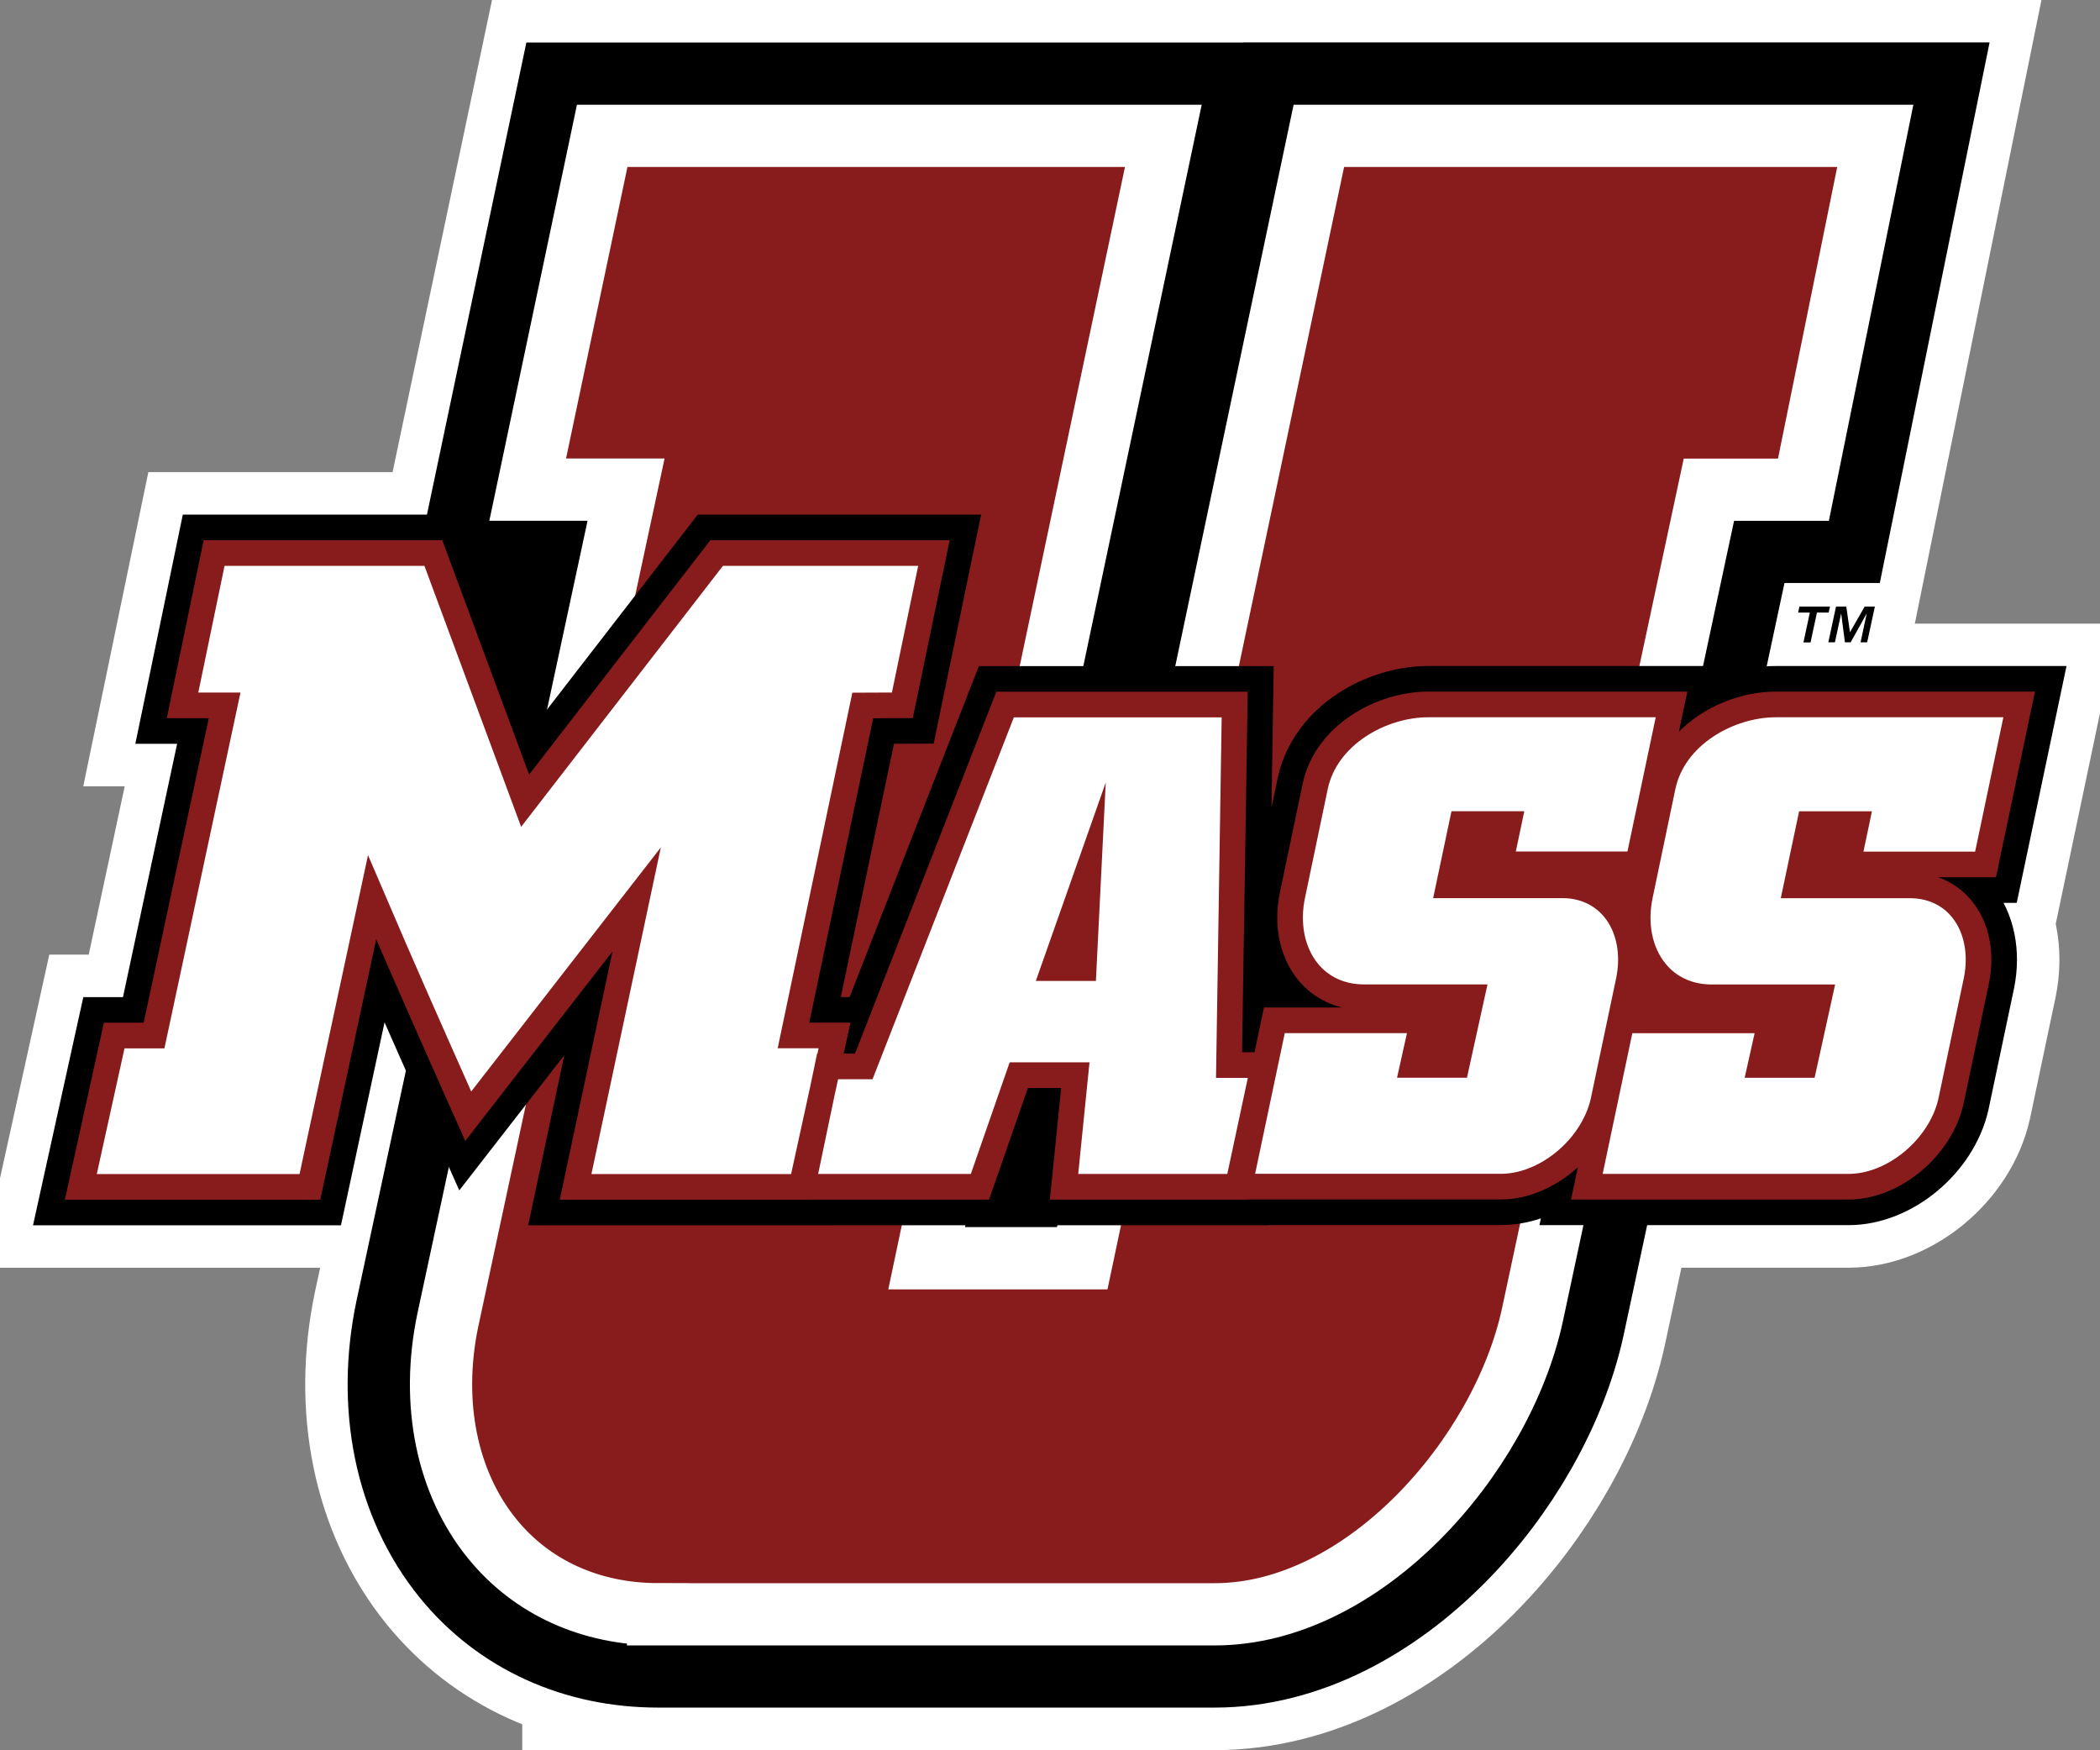 <svg xmlns="http://www.w3.org/2000/svg" viewBox="2.32 0.22 245.5 204.57">
<rect x="2.32" y="0.22" width="245.5" height="204.57" fill="#808080" stroke="none"/>
<g fill="none" stroke-miterlimit="10">
	<g stroke="#FFFFFF">
		<path stroke-width="18.912" d="M38.56,138.95l-26.78,0l3.9-17.69l4.66,0l8.25-38.59h-4.92l3.69-17.81h25.63L38.56,138.95z M209.92,82.57h28.45l-3.93,18.7h-16.12l0.99-4.71h-5.45l-1.51,7.16h13.27c2.34,0,4.53,0.91,6.04,2.75c1.74,2.12,2.36,5.18,1.71,8.38l-2.98,14.14c-1.23,5.4-6.7,9.95-11.96,9.95l-30.6,0"/>
		<path stroke-width="31.756" d="M79.25,188.9c-7.88,0-14.77-3.13-19.39-8.82c-5.32-6.55-7.21-15.87-5.19-25.55l20.84-97.08H64.01l8.71-41.35h65.6l-27.67,131.19h18.19L156.5,16.1h65.05l-8.4,41.36h-11.05l-20.65,96.54c-3.61,16.52-19.74,34.91-37.13,34.91H79.25z"/>
	</g>
	<path stroke="#000000" stroke-width="21.826" d="M52.98,64.86l6.62,17.87 M144.33,188.9c17.39,0,33.52-18.39,37.13-34.91l20.65-96.54h11.05l8.4-41.36H156.5l-27.67,131.19h-18.19L138.31,16.1h-65.6l-8.71,41.35h11.51l-20.84,97.08c-2.03,9.68-0.14,18.99,5.19,25.55c4.62,5.69,11.5,8.82,19.39,8.82H144.33z"/>
</g>
<path fill="#881C1C" stroke="#FFFFFF" stroke-width="7.276" stroke-miterlimit="10" d="M79.25,188.9c-7.88,0-14.77-3.13-19.39-8.82c-5.32-6.55-7.21-15.87-5.19-25.55l20.84-97.08H64.01l8.71-41.35h65.6l-27.67,131.19h18.19L156.5,16.1h65.05l-8.4,41.36h-11.05l-20.65,96.54c-3.61,16.52-19.74,34.91-37.13,34.91H79.25z"/>
<path fill="none" stroke="#000000" stroke-width="8.985" stroke-miterlimit="10" d="M218.32,101.26l0.99-4.71h-5.45l-1.51,7.16h13.27c2.45,0,4.59,0.98,6.04,2.75c1.74,2.12,2.36,5.18,1.71,8.38l-2.98,14.14c-1.23,5.4-6.7,9.95-11.96,9.95h-30.6l4.1-19.44h17.38l-1.16,5.21h5.1l1.74-7.91H202.4c-2.66,0-4.99-1.07-6.56-3.02c-1.87-2.32-2.51-5.62-1.76-9.04l2.64-12.63c1.28-5.97,7.72-9.54,13.2-9.54h28.45l-3.93,18.7H218.32z M193.79,101.26l3.94-18.7h-28.45c-5.49,0-11.92,3.57-13.2,9.54l-2.64,12.63c-0.75,3.43-0.1,6.72,1.76,9.04c1.57,1.94,3.89,3.01,6.55,3.01h12.6l-1.74,7.91h-5.1l1.16-5.21H151.3l-4.1,19.44h30.59c5.26,0,10.73-4.54,11.96-9.95l2.98-14.14c0.65-3.2,0.03-6.26-1.71-8.38c-1.45-1.77-3.59-2.75-6.04-2.75h-13.27l1.51-7.16h5.45l-0.99,4.71H193.79z M147.01,138.94l3.04-14.23H146l0.66-42.14h-26.84l-16.52,42.3h-4.24l-2.94,14.07h20.76l4.54-13.05h6.61l-1.32,13.05H147.01z M125.53,113.38l4.05-11.49l-0.57,11.49H125.53z M96.01,138.95l3.87-17.7h-4.8l8.1-38.57l4.63-0.02l3.69-17.8h-25.4L63.71,93.81L52.98,64.86H27.35l-3.69,17.81h4.92l-8.25,38.59l-4.66,0l-3.9,17.69h26.78l7.27-33.85c3.36,7.86,6.88,15.8,10.22,23.31l1.02,2.28l19.69-25.34l-7.14,33.6H96.01z"/>
<path fill="#881C1C" d="M221.5,94.6h-56.51v32.17h56.51V94.6z"/>
<path fill="#FFFFFF" stroke="#881C1C" stroke-width="2.998" stroke-miterlimit="10" d="M218.32,101.26l0.99-4.71h-5.45l-1.51,7.16h13.27c2.45,0,4.59,0.98,6.04,2.75c1.74,2.12,2.36,5.18,1.71,8.38l-2.98,14.14c-1.23,5.4-6.7,9.95-11.96,9.95h-30.6l4.1-19.44h17.38l-1.16,5.21h5.1l1.74-7.91H202.4c-2.66,0-4.99-1.07-6.56-3.02c-1.87-2.32-2.51-5.62-1.76-9.04l2.64-12.63c1.28-5.97,7.72-9.54,13.2-9.54h28.45l-3.93,18.7H218.32z M193.79,101.26l3.94-18.7h-28.45c-5.49,0-11.92,3.57-13.2,9.54l-2.64,12.63c-0.75,3.43-0.1,6.72,1.76,9.04c1.57,1.94,3.89,3.01,6.55,3.01h12.6l-1.74,7.91h-5.1l1.16-5.21H151.3l-4.1,19.44h30.59c5.26,0,10.73-4.54,11.96-9.95l2.98-14.14c0.65-3.2,0.03-6.26-1.71-8.38c-1.45-1.77-3.59-2.75-6.04-2.75h-13.27l1.51-7.16h5.45l-0.99,4.71H193.79z M147.01,138.94l3.04-14.23H146l0.66-42.14h-26.84l-16.52,42.3h-4.24l-2.94,14.07h20.76l4.54-13.05h6.61l-1.32,13.05H147.01z M125.53,113.38l4.05-11.49l-0.57,11.49H125.53z M96.01,138.95l3.87-17.7h-4.8l8.1-38.57l4.63-0.02l3.69-17.8h-25.4L63.71,93.81L52.98,64.86H27.35l-3.69,17.81h4.92l-8.25,38.59l-4.66,0l-3.9,17.69h26.78l7.27-33.85c3.36,7.86,6.88,15.8,10.22,23.31l1.02,2.28l19.69-25.34l-7.14,33.6H96.01z"/>
<path d="M212.53,71.82l0.15-0.7h3.57l-0.15,0.7h-1.37l-0.75,3.49h-0.83l0.75-3.49H212.53z M218.16,71.12l0.43,3l1.72-3h1.19l-0.9,4.18h-0.77l0.72-3.38l-1.88,3.38H218l-0.44-3.38l-0.73,3.38h-0.77l0.9-4.18H218.16z"/>
</svg>